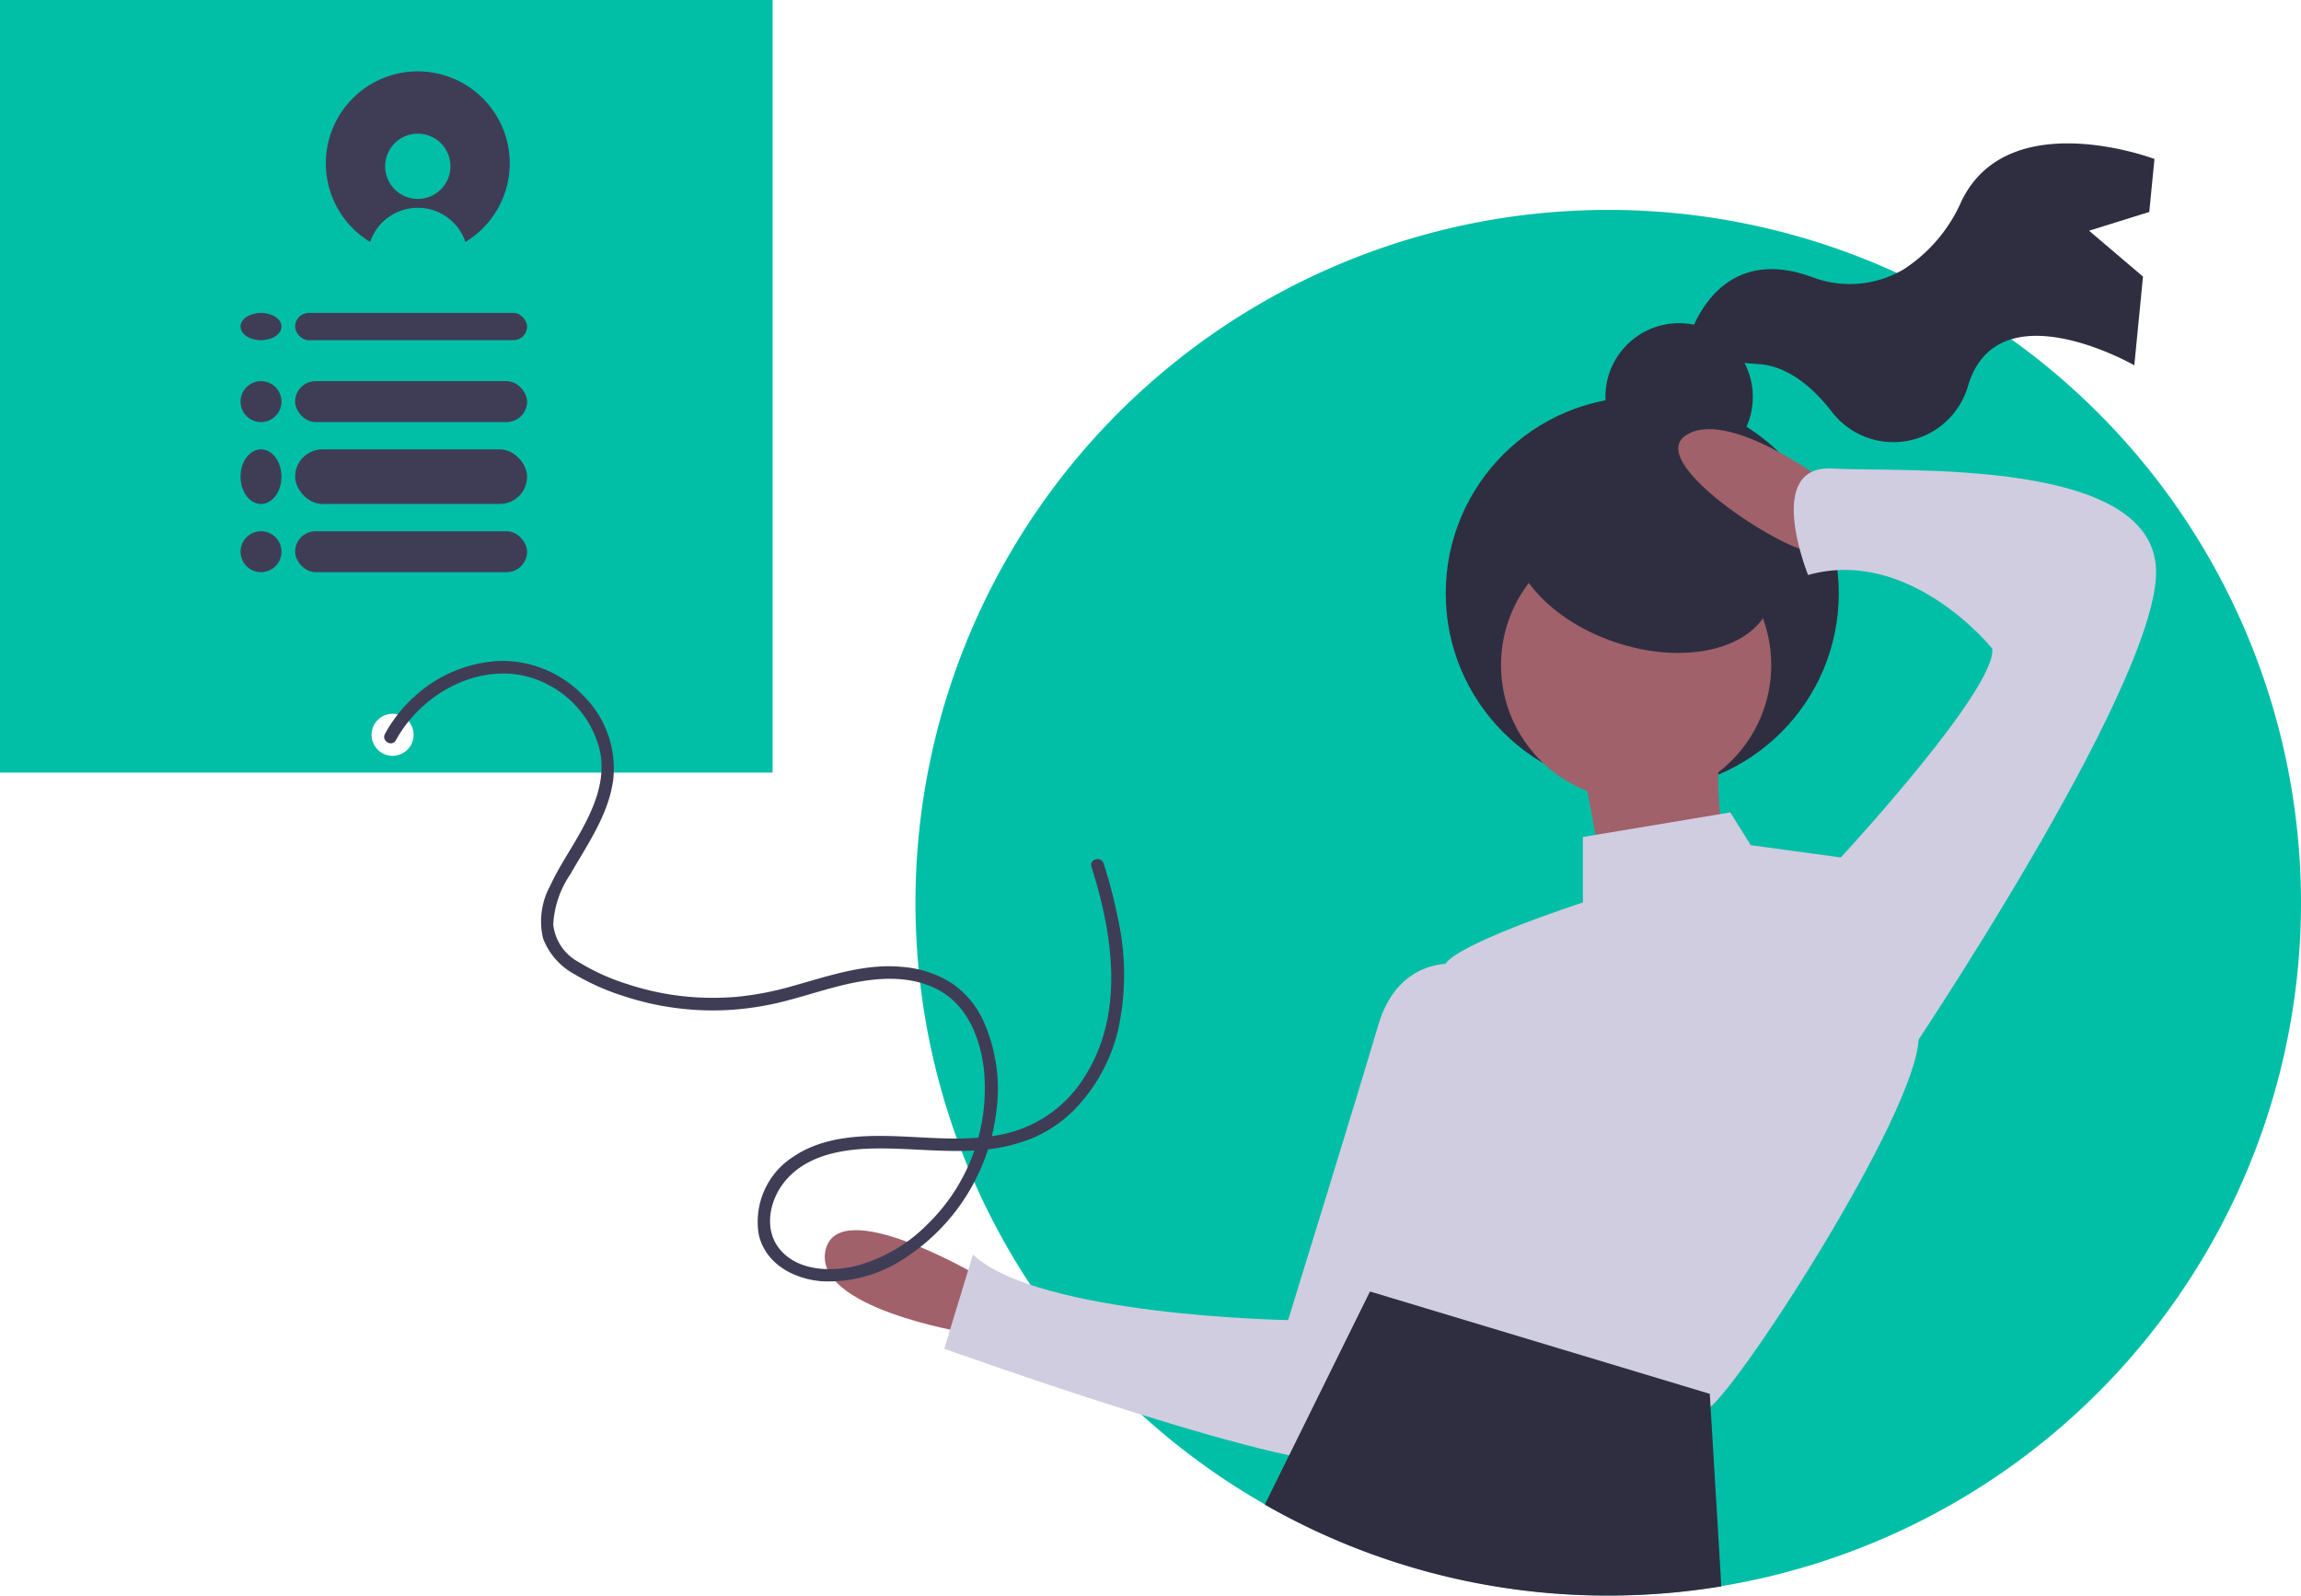 <svg id="undraw_personal_information_962o" xmlns="http://www.w3.org/2000/svg" width="168.628" height="116.932" viewBox="0 0 168.628 116.932">
  <path id="Caminho_1" data-name="Caminho 1" d="M52,70v56.62h56.62V70Zm28.771,55.389a1.539,1.539,0,1,1,1.539-1.539A1.539,1.539,0,0,1,80.771,125.389Z" transform="translate(-52 -70)" fill="#00bfa6"/>
  <path id="Caminho_2" data-name="Caminho 2" d="M589.546,220.773a50.769,50.769,0,1,1-21.231-41.3A50.788,50.788,0,0,1,589.546,220.773Z" transform="translate(-420.918 -154.614)" fill="#00bfa6"/>
  <path id="Caminho_3" data-name="Caminho 3" d="M884.852,144.7l4.41-1.375.38-3.884s-10.725-4.051-14.154,3.115a11.372,11.372,0,0,1-4.2,4.957,7.751,7.751,0,0,1-6.745.581c-7.433-2.715-9.184,5.005-9.184,5.005s.643,1.1,5.224,1.369c2.28.134,4.146,1.85,5.445,3.54a5.687,5.687,0,0,0,9.9-1.771q.034-.105.067-.213c2.192-7.18,12.17-1.463,12.17-1.463l.637-6.5Z" transform="translate(-731.753 -127.792)" fill="#2f2e41"/>
  <circle id="Elipse_7" data-name="Elipse 7" cx="5.401" cy="5.401" r="5.401" transform="translate(117.652 23.682)" fill="#2f2e41"/>
  <circle id="Elipse_8" data-name="Elipse 8" cx="14.402" cy="14.402" r="14.402" transform="translate(105.95 29.083)" fill="#2f2e41"/>
  <circle id="Elipse_9" data-name="Elipse 9" cx="9.902" cy="9.902" r="9.902" transform="translate(110.001 38.834)" fill="#a0616a"/>
  <path id="Caminho_4" data-name="Caminho 4" d="M805.955,428.911l1.8,9.6,9-1.2s-1.5-7.5-.6-9.6Z" transform="translate(-689.953 -372.674)" fill="#a0616a"/>
  <path id="Caminho_5" data-name="Caminho 5" d="M455.992,659.223s-10.2-6-11.1-1.8,10.2,6,10.2,6Z" transform="translate(-384.398 -565.78)" fill="#a0616a"/>
  <path id="Caminho_6" data-name="Caminho 6" d="M862.092,278.181s-7.2-5.4-10.2-3.3,8.1,9,9.3,8.4S862.092,278.181,862.092,278.181Z" transform="translate(-728.387 -242.948)" fill="#a0616a"/>
  <path id="Caminho_7" data-name="Caminho 7" d="M722.25,456.963l-10.8,1.8v4.8s-10.2,3.3-10.2,4.8-2.7,7.2-2.7,7.2-6.6,4.8-1.2,10.5c0,0,2.1,3.3.6,3.6s-4.8,1.2-3.3,2.4,24,9.3,25.8,8.7,15.6-21.9,15.6-27.3-5.7-13.2-5.7-13.2l-6.6-.9Z" transform="translate(-595.447 -397.426)" fill="#d0cde1"/>
  <path id="Caminho_8" data-name="Caminho 8" d="M539.236,529s-4.2-.6-5.7,4.5-6.6,21.6-6.6,21.6-18.3-.3-23.1-4.8l-2.1,6.9s27.6,9.9,30,8.1,12.9-30.9,12.9-30.9Z" transform="translate(-432.536 -458.36)" fill="#d0cde1"/>
  <path id="Caminho_9" data-name="Caminho 9" d="M908.939,322.509l.9-.9s11.4-12.3,11.1-15.3c0,0-6-7.5-13.5-5.4,0,0-3.3-8.1,1.8-7.8s24-.9,23.7,7.8-18.3,35.406-18.3,35.406Z" transform="translate(-774.934 -258.772)" fill="#d0cde1"/>
  <path id="Caminho_10" data-name="Caminho 10" d="M687.889,706.745a51.159,51.159,0,0,1-8.293.674,50.538,50.538,0,0,1-25.166-6.667l1.783-3.611,5.676-11.5.252-.509,4.134,1.246,20.769,6.256.057.958Z" transform="translate(-561.742 -590.488)" fill="#2f2e41"/>
  <ellipse id="Elipse_10" data-name="Elipse 10" cx="6.301" cy="9.902" rx="6.301" ry="9.902" transform="translate(108.949 43.86) rotate(-71.208)" fill="#2f2e41"/>
  <path id="Caminho_11" data-name="Caminho 11" d="M235.881,390.609c2.085-3.82,7.079-6.24,11.165-4.059a7.39,7.39,0,0,1,3.765,4.77c.539,2.384-.6,4.657-1.768,6.659-.636,1.087-1.332,2.152-1.859,3.3a5.423,5.423,0,0,0-.524,3.851,5.013,5.013,0,0,0,2.309,2.632,17.206,17.206,0,0,0,3.548,1.584,20.884,20.884,0,0,0,7.921,1.025,21.663,21.663,0,0,0,3.948-.638c1.376-.351,2.726-.8,4.1-1.138,2.3-.572,4.925-.856,7.107.293,2.12,1.116,3.069,3.449,3.362,5.72a13.894,13.894,0,0,1-4.121,11.478,11.554,11.554,0,0,1-5.225,3.048c-1.722.415-3.933.389-5.3-.9-1.529-1.437-1.17-3.74.045-5.256,1.55-1.934,4.176-2.4,6.52-2.445,2.666-.054,5.329.343,7.993.1a12.278,12.278,0,0,0,3.78-.912,9.579,9.579,0,0,0,2.849-1.928,12.52,12.52,0,0,0,3.306-5.94,18.907,18.907,0,0,0,0-8.133,36.671,36.671,0,0,0-1.06-4.078c-.178-.565-1.07-.323-.89.245,1.588,5.035,2.473,10.857-.595,15.531a9.248,9.248,0,0,1-5.53,3.981c-2.655.66-5.441.334-8.14.235-2.567-.093-5.385.007-7.585,1.5a5.656,5.656,0,0,0-2.522,5.76c.526,2.123,2.567,3.2,4.607,3.366a10.019,10.019,0,0,0,6.047-1.668,14.946,14.946,0,0,0,6.749-10.807,12.14,12.14,0,0,0-1.035-6.779,6.636,6.636,0,0,0-2.438-2.717,8.021,8.021,0,0,0-3.473-1.07c-2.761-.254-5.415.694-8.034,1.419a22.279,22.279,0,0,1-4.1.782,20.457,20.457,0,0,1-4.042-.066,19.9,19.9,0,0,1-3.917-.869,15.675,15.675,0,0,1-3.555-1.607,3.551,3.551,0,0,1-1.88-2.753,7.177,7.177,0,0,1,1.256-3.694c1.26-2.214,2.815-4.38,3.144-6.972a7.514,7.514,0,0,0-2.2-6.119A8.273,8.273,0,0,0,243.5,384.8a9.914,9.914,0,0,0-6.3,2.645,10.364,10.364,0,0,0-2.123,2.7c-.285.522.512.988.8.466Z" transform="translate(-206.864 -336.366)" fill="#3f3d56"/>
  <path id="Caminho_12" data-name="Caminho 12" d="M213.942,104a6.738,6.738,0,0,0-3.554,12.463l.06.035a3.691,3.691,0,0,1,6.987,0l.06-.035A6.738,6.738,0,0,0,213.942,104Zm0,9.346a2.391,2.391,0,1,1,2.391-2.391A2.391,2.391,0,0,1,213.942,113.346Z" transform="translate(-183.324 -98.769)" fill="#3f3d56"/>
  <ellipse id="Elipse_11" data-name="Elipse 11" cx="1.5" cy="1" rx="1.5" ry="1" transform="translate(17.628 22.931)" fill="#3f3d56"/>
  <circle id="Elipse_12" data-name="Elipse 12" cx="1.5" cy="1.5" r="1.5" transform="translate(17.628 27.931)" fill="#3f3d56"/>
  <ellipse id="Elipse_13" data-name="Elipse 13" cx="1.5" cy="2" rx="1.5" ry="2" transform="translate(17.628 32.931)" fill="#3f3d56"/>
  <circle id="Elipse_14" data-name="Elipse 14" cx="1.5" cy="1.5" r="1.5" transform="translate(17.628 38.931)" fill="#3f3d56"/>
  <rect id="Retângulo_10" data-name="Retângulo 10" width="17" height="4" rx="2" transform="translate(21.628 32.931)" fill="#3f3d56"/>
  <rect id="Retângulo_11" data-name="Retângulo 11" width="17" height="3" rx="1.5" transform="translate(21.628 38.931)" fill="#3f3d56"/>
  <rect id="Retângulo_12" data-name="Retângulo 12" width="17" height="3" rx="1.5" transform="translate(21.628 27.931)" fill="#3f3d56"/>
  <rect id="Retângulo_13" data-name="Retângulo 13" width="17" height="2" rx="1" transform="translate(21.628 22.931)" fill="#3f3d56"/>
</svg>

